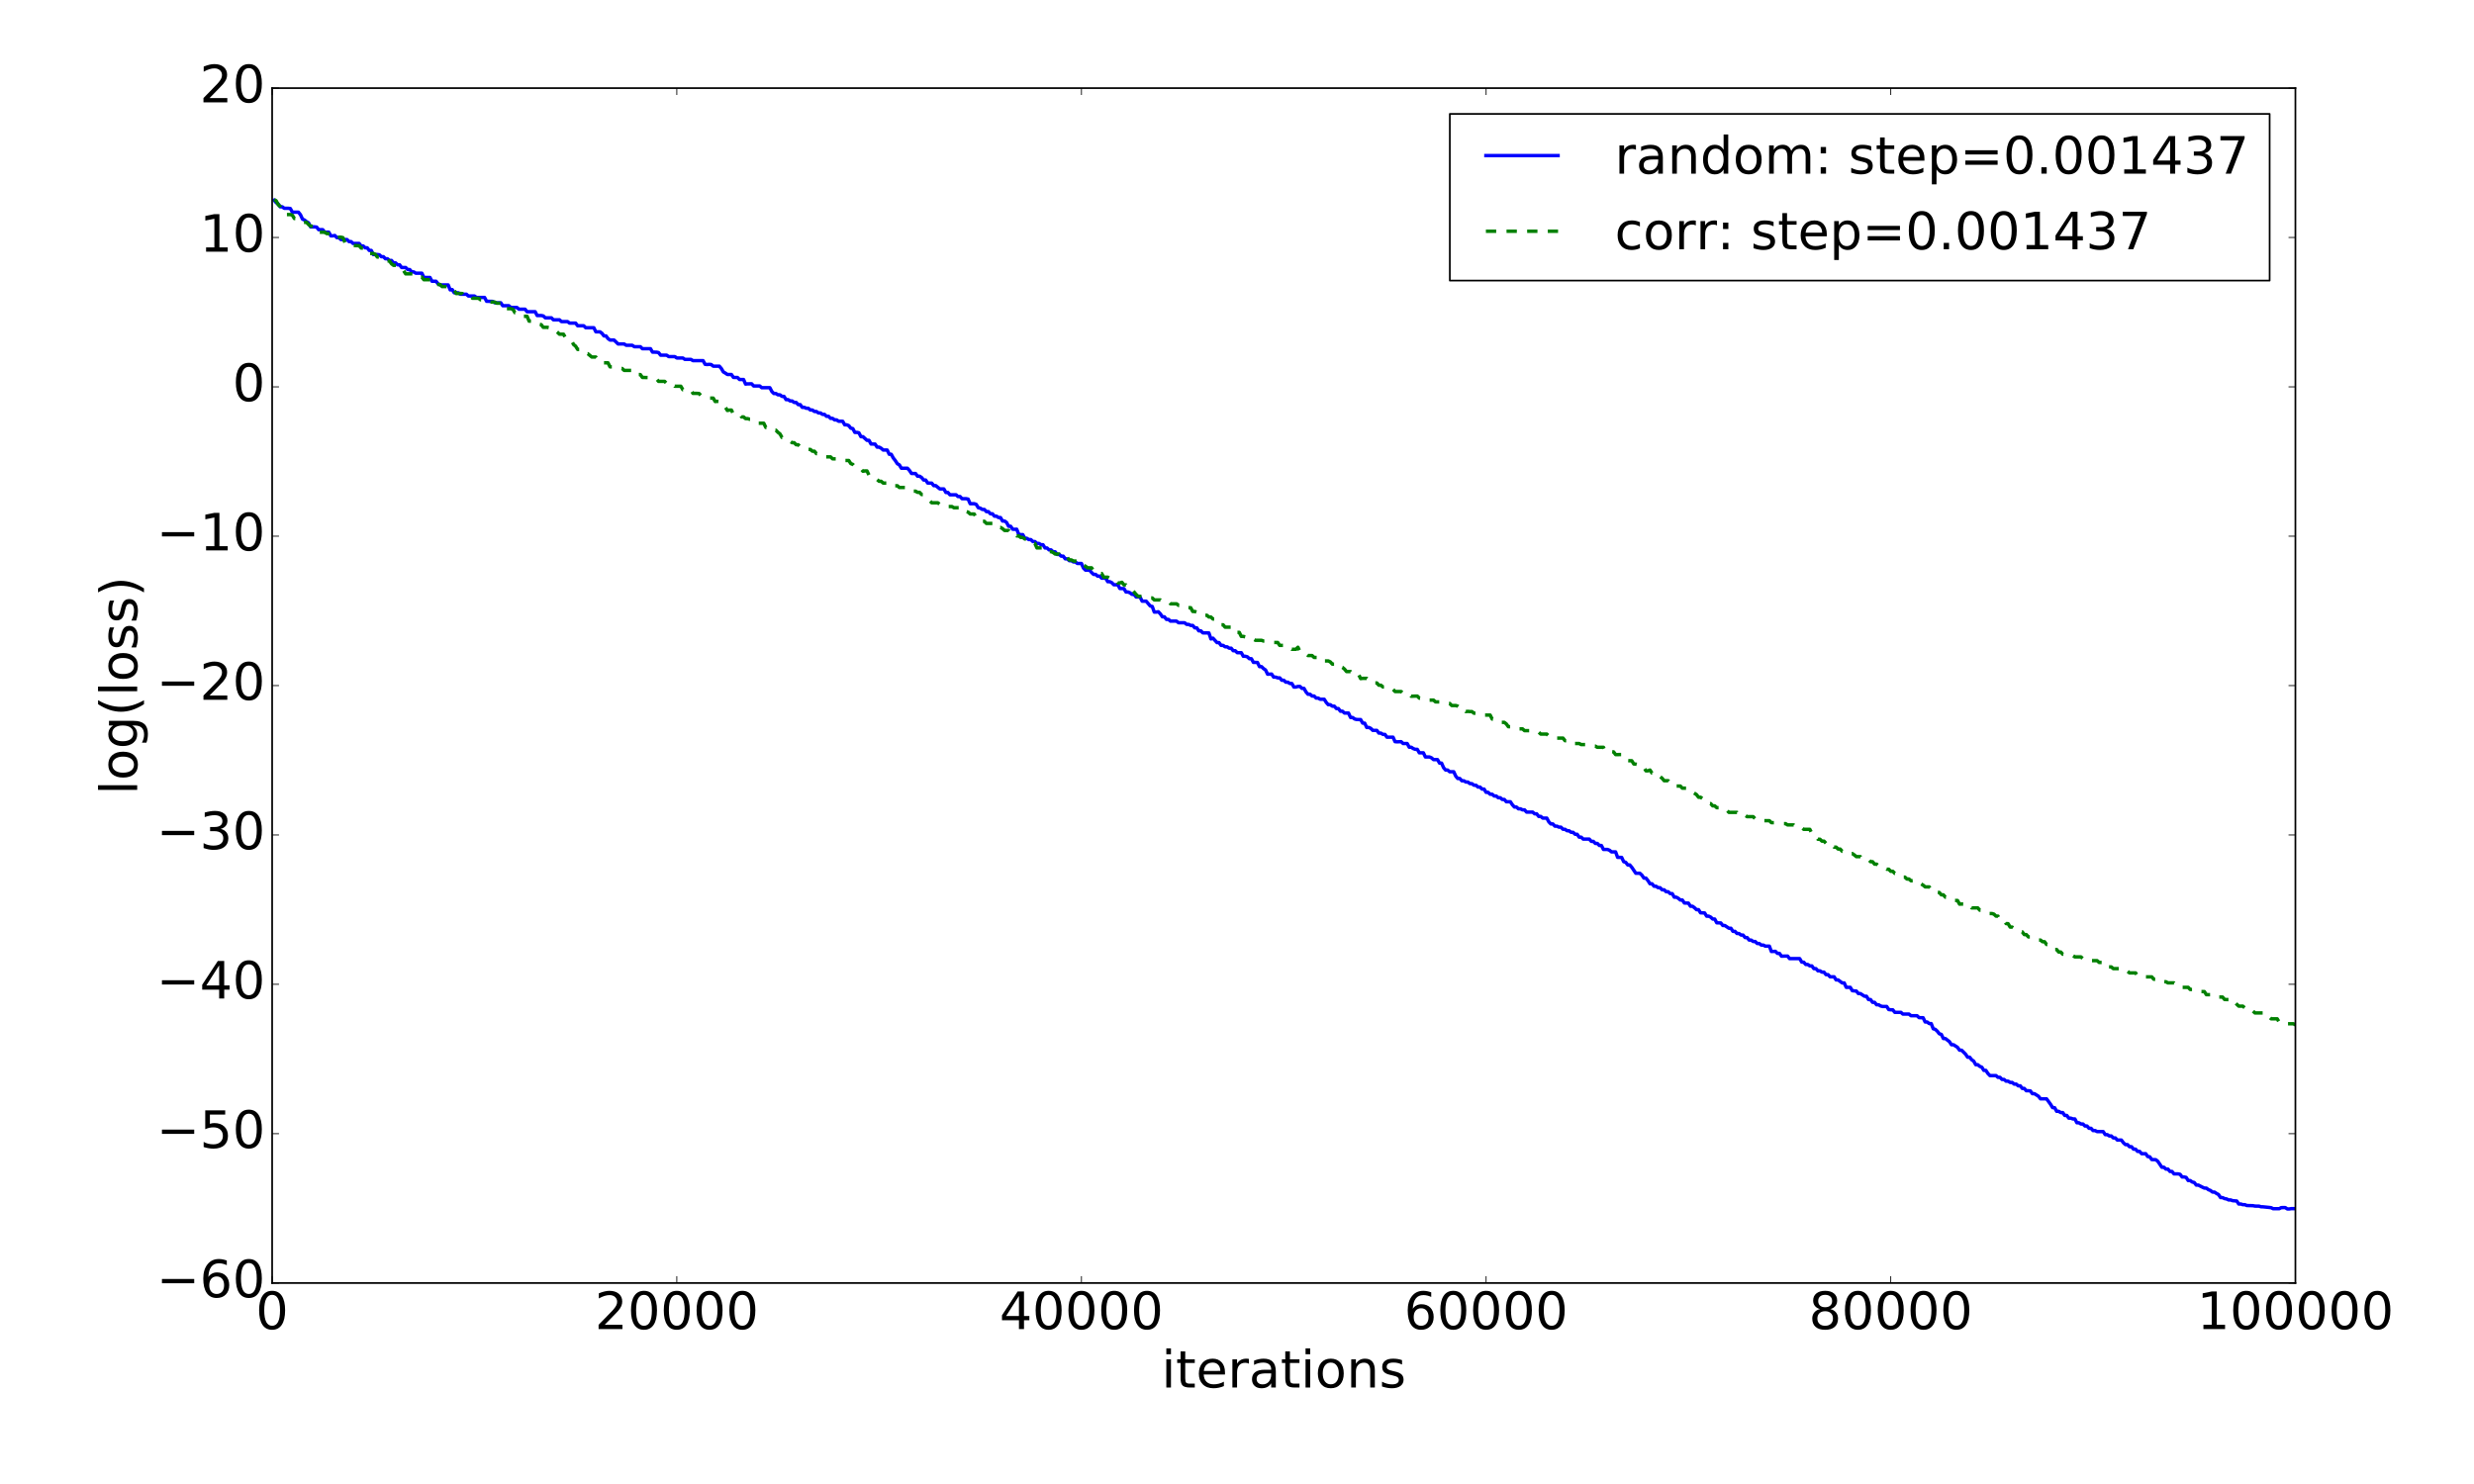 <?xml version="1.0" encoding="utf-8" standalone="no"?>
<!DOCTYPE svg PUBLIC "-//W3C//DTD SVG 1.1//EN"
  "http://www.w3.org/Graphics/SVG/1.1/DTD/svg11.dtd">
<!-- Created with matplotlib (http://matplotlib.org/) -->
<svg height="864pt" version="1.1" viewBox="0 0 1440 864" width="1440pt" xmlns="http://www.w3.org/2000/svg" xmlns:xlink="http://www.w3.org/1999/xlink">
 <defs>
  <style type="text/css">
*{stroke-linecap:butt;stroke-linejoin:round;stroke-miterlimit:100000;}
  </style>
 </defs>
 <g id="figure_1">
  <g id="patch_1">
   <path d="M 0 864 
L 1440 864 
L 1440 0 
L 0 0 
z
" style="fill:#ffffff;"/>
  </g>
  <g id="axes_1">
   <g id="patch_2">
    <path d="M 158.4 747 
L 1336.05 747 
L 1336.05 51.3 
L 158.4 51.3 
z
" style="fill:#ffffff;"/>
   </g>
   <g id="line2d_1">
    <path clip-path="url(#pac20ee5eb6)" d="M 159.578 116.598 
L 160.755 117.958 
L 161.933 118.774 
L 163.111 120.399 
L 164.288 120.398 
L 165.466 121.266 
L 167.821 121.266 
L 168.999 121.41 
L 170.177 123.545 
L 173.709 123.546 
L 174.887 125.018 
L 176.065 127.551 
L 177.242 128.118 
L 178.42 129.08 
L 179.598 129.738 
L 180.775 132.078 
L 183.131 132.078 
L 184.308 132.219 
L 185.486 133.726 
L 187.841 133.726 
L 189.019 135.183 
L 191.374 135.183 
L 192.552 137.302 
L 193.73 137.302 
L 194.907 137.115 
L 196.085 138.354 
L 197.262 138.354 
L 198.44 139.469 
L 201.973 139.468 
L 203.151 140.651 
L 204.328 140.651 
L 205.506 141.745 
L 209.039 141.745 
L 210.217 143.215 
L 211.394 143.215 
L 212.572 144.279 
L 213.75 144.279 
L 214.927 145.797 
L 216.105 145.796 
L 217.282 148.204 
L 219.638 148.204 
L 220.815 148.341 
L 221.993 149.456 
L 223.171 149.456 
L 224.348 150.647 
L 225.526 150.647 
L 226.704 151.64 
L 227.881 151.64 
L 229.059 153.042 
L 230.237 153.043 
L 231.414 154.171 
L 232.592 154.171 
L 233.77 155.749 
L 236.125 155.75 
L 237.303 156.935 
L 238.48 156.935 
L 239.658 158.299 
L 240.835 158.299 
L 242.013 159.069 
L 245.546 159.069 
L 246.724 161.533 
L 250.257 161.533 
L 251.434 163.744 
L 253.79 163.747 
L 254.967 165.236 
L 256.145 165.894 
L 260.856 165.894 
L 262.033 168.78 
L 263.211 168.609 
L 264.389 170.445 
L 266.744 170.445 
L 267.921 171.296 
L 271.454 171.298 
L 272.632 172.334 
L 276.165 172.334 
L 277.343 173.183 
L 282.053 173.183 
L 283.231 175.396 
L 286.764 175.476 
L 287.942 176.29 
L 291.474 176.29 
L 292.652 177.995 
L 296.185 177.995 
L 297.363 179.035 
L 300.896 179.035 
L 302.073 180.016 
L 305.606 180.016 
L 306.784 181.479 
L 311.495 181.479 
L 312.672 183.717 
L 315.027 183.711 
L 316.205 183.926 
L 317.383 185.03 
L 320.916 185.03 
L 322.093 186.182 
L 325.626 186.182 
L 326.804 187.22 
L 330.337 187.22 
L 331.515 188.127 
L 335.048 188.127 
L 336.225 189.668 
L 339.758 189.668 
L 340.936 190.82 
L 345.646 190.82 
L 346.824 193.176 
L 349.179 193.175 
L 350.357 194.014 
L 351.535 195.573 
L 352.712 195.571 
L 353.89 197.114 
L 355.068 198.001 
L 357.423 198 
L 359.778 200.27 
L 363.311 200.27 
L 364.489 201.033 
L 368.022 201.034 
L 369.199 201.857 
L 372.732 201.858 
L 373.91 203.022 
L 378.621 203.022 
L 379.798 205.01 
L 382.154 205.051 
L 383.331 205.296 
L 384.509 206.788 
L 388.042 206.789 
L 389.219 207.617 
L 392.752 207.617 
L 393.93 208.42 
L 397.463 208.42 
L 398.641 209.251 
L 402.174 209.25 
L 403.351 209.985 
L 409.239 209.985 
L 410.417 212.107 
L 411.595 212.224 
L 412.772 212.128 
L 413.95 212.224 
L 415.128 213.179 
L 418.661 213.179 
L 419.838 214.529 
L 421.016 216.526 
L 422.194 217.212 
L 423.371 218.026 
L 425.727 218.027 
L 426.904 219.736 
L 429.26 219.777 
L 430.437 220.955 
L 432.792 220.956 
L 433.97 223.614 
L 435.148 223.474 
L 437.503 223.463 
L 438.681 224.72 
L 442.214 224.72 
L 443.391 225.731 
L 448.102 225.731 
L 449.28 227.963 
L 450.457 229.112 
L 451.635 229.111 
L 452.812 229.878 
L 453.99 229.878 
L 455.168 230.785 
L 456.345 230.784 
L 457.523 232.655 
L 458.701 232.655 
L 459.878 233.433 
L 461.056 233.434 
L 462.234 234.322 
L 463.411 234.322 
L 464.589 235.571 
L 465.767 235.571 
L 466.944 237.148 
L 468.122 237.148 
L 469.3 237.705 
L 470.477 237.709 
L 471.655 238.702 
L 472.833 238.702 
L 474.01 239.566 
L 475.188 239.566 
L 476.365 240.412 
L 477.543 240.41 
L 478.721 241.25 
L 479.898 241.25 
L 481.076 242.374 
L 482.254 242.374 
L 483.431 243.581 
L 484.609 243.581 
L 485.787 244.473 
L 486.964 244.473 
L 488.142 245.263 
L 490.497 245.283 
L 491.675 247.341 
L 492.853 247.338 
L 494.03 247.805 
L 495.208 249.294 
L 496.386 249.538 
L 497.563 251.74 
L 498.741 251.74 
L 499.918 251.969 
L 501.096 254.229 
L 502.274 254.23 
L 504.629 256.366 
L 505.807 256.362 
L 506.984 258.518 
L 509.34 258.536 
L 510.517 260.314 
L 511.695 260.315 
L 512.873 260.958 
L 514.05 262.011 
L 516.406 262.017 
L 517.583 264.478 
L 518.761 264.478 
L 519.939 266.649 
L 521.116 268.146 
L 522.294 269.968 
L 523.471 270.656 
L 524.649 272.609 
L 528.182 272.609 
L 529.36 273.888 
L 530.537 275.657 
L 532.893 275.676 
L 534.07 277.251 
L 535.248 277.251 
L 536.426 278.019 
L 537.603 279.464 
L 538.781 279.463 
L 539.959 281.22 
L 542.314 281.293 
L 543.492 282.753 
L 544.669 282.746 
L 547.024 284.649 
L 549.38 284.67 
L 550.557 286.72 
L 551.735 286.72 
L 552.913 288.065 
L 556.446 288.065 
L 557.623 289.094 
L 558.801 289.094 
L 559.979 290.348 
L 562.334 290.348 
L 563.512 290.583 
L 564.689 293.254 
L 567.045 293.256 
L 568.222 293.658 
L 569.4 295.587 
L 570.577 295.853 
L 571.755 296.612 
L 572.933 296.611 
L 574.11 297.865 
L 575.288 297.865 
L 576.466 299.122 
L 577.643 299.122 
L 578.821 300.509 
L 579.999 300.509 
L 581.176 301.335 
L 582.354 301.339 
L 583.532 303.356 
L 584.709 303.353 
L 585.887 304.195 
L 587.065 306.398 
L 588.242 306.398 
L 589.42 308.117 
L 590.598 308.175 
L 591.775 308.117 
L 592.953 311.072 
L 594.13 311.265 
L 595.308 311.257 
L 596.486 313.393 
L 597.663 313.392 
L 598.841 314.166 
L 600.019 314.167 
L 601.196 315.293 
L 602.374 315.293 
L 603.552 316.389 
L 604.729 316.389 
L 605.907 317.155 
L 607.085 317.154 
L 608.262 319.037 
L 609.44 319.037 
L 610.618 320.155 
L 611.795 320.154 
L 612.973 321.267 
L 614.151 321.266 
L 615.328 322.8 
L 616.506 322.8 
L 617.683 323.796 
L 618.861 323.796 
L 620.039 325.369 
L 621.216 325.37 
L 622.394 326.421 
L 623.572 326.421 
L 624.749 327.159 
L 625.927 327.159 
L 627.105 328.064 
L 629.46 328.064 
L 630.638 330.756 
L 631.815 331.932 
L 634.171 331.932 
L 635.348 333.301 
L 636.526 334.407 
L 637.704 334.408 
L 638.881 335.437 
L 640.059 335.437 
L 641.236 336.606 
L 643.592 336.636 
L 644.769 338.671 
L 645.947 338.659 
L 647.125 339.233 
L 648.302 340.445 
L 650.658 340.493 
L 651.835 342.638 
L 654.191 342.686 
L 655.368 344.664 
L 656.546 344.661 
L 657.724 345.152 
L 658.901 346.059 
L 660.079 346.06 
L 661.257 347.546 
L 662.434 347.546 
L 663.612 347.661 
L 664.789 350.022 
L 667.145 350.022 
L 669.5 352.798 
L 670.678 353.102 
L 671.855 356.362 
L 673.033 356.361 
L 674.211 356.167 
L 675.388 357.393 
L 676.566 359.103 
L 677.744 359.103 
L 678.921 360.614 
L 680.099 360.614 
L 681.277 361.627 
L 684.81 361.626 
L 685.987 362.58 
L 689.52 362.579 
L 690.698 363.53 
L 691.875 363.529 
L 693.053 364.136 
L 694.231 364.137 
L 695.408 365.528 
L 696.586 365.528 
L 697.764 367.277 
L 698.941 367.276 
L 700.119 368.463 
L 703.652 368.514 
L 704.83 372.008 
L 706.007 371.548 
L 708.363 374.13 
L 709.54 374.129 
L 710.718 375.727 
L 711.895 375.728 
L 713.073 376.574 
L 714.251 376.574 
L 715.428 377.376 
L 716.606 377.376 
L 717.784 378.847 
L 718.961 378.848 
L 720.139 379.989 
L 722.494 379.993 
L 723.672 382.096 
L 724.85 382.091 
L 726.027 382.397 
L 727.205 383.511 
L 728.383 383.519 
L 729.56 385.646 
L 731.916 385.686 
L 733.093 388.123 
L 734.271 388.121 
L 735.448 389.276 
L 736.626 390.058 
L 737.804 392.52 
L 740.159 392.45 
L 741.337 394.232 
L 742.514 394.222 
L 743.692 394.658 
L 744.87 394.657 
L 746.047 396.041 
L 747.225 396.043 
L 748.403 397.158 
L 749.58 397.157 
L 750.758 397.945 
L 751.936 397.946 
L 753.113 399.995 
L 754.291 399.995 
L 755.469 399.661 
L 756.646 399.661 
L 757.824 400.794 
L 759.001 400.794 
L 760.179 402.878 
L 761.357 404.213 
L 762.534 404.213 
L 763.712 405.234 
L 764.89 405.234 
L 766.067 406.428 
L 767.245 406.428 
L 768.423 407.115 
L 770.778 407.115 
L 771.956 408.977 
L 773.133 410.281 
L 774.311 410.283 
L 775.489 411.154 
L 776.666 411.154 
L 777.844 412.513 
L 779.022 412.515 
L 780.199 414.078 
L 781.377 414.078 
L 782.554 415.143 
L 784.91 415.159 
L 786.087 417.713 
L 787.265 417.715 
L 788.443 418.569 
L 789.62 418.919 
L 791.976 418.939 
L 793.153 421.002 
L 794.331 421.035 
L 795.509 423.54 
L 796.686 423.523 
L 797.864 424.058 
L 799.042 425.245 
L 801.397 425.244 
L 802.575 426.818 
L 803.752 426.818 
L 804.93 427.579 
L 806.107 427.579 
L 807.285 429.193 
L 810.818 429.194 
L 811.996 431.805 
L 813.173 431.9 
L 815.529 431.804 
L 816.706 432.892 
L 819.062 432.886 
L 820.239 435.036 
L 821.417 435.038 
L 822.595 435.826 
L 823.772 436.279 
L 824.95 436.28 
L 826.128 438.307 
L 828.483 438.297 
L 829.66 440.72 
L 832.016 440.716 
L 833.193 441.206 
L 834.371 442.24 
L 836.726 442.265 
L 837.904 444.305 
L 839.082 444.305 
L 840.259 446.98 
L 841.437 448.329 
L 842.615 448.329 
L 843.792 449.323 
L 846.148 449.323 
L 847.325 451.867 
L 848.503 453.253 
L 849.681 453.253 
L 850.858 454.57 
L 852.036 454.569 
L 853.213 455.295 
L 854.391 455.295 
L 855.569 456.247 
L 856.746 456.247 
L 857.924 457.174 
L 859.102 457.174 
L 860.279 458.235 
L 861.457 458.235 
L 862.635 459.408 
L 863.812 459.408 
L 864.99 461.314 
L 866.168 461.314 
L 867.345 462.417 
L 868.523 462.417 
L 869.701 463.441 
L 870.878 463.441 
L 872.056 464.454 
L 873.234 464.454 
L 874.411 465.454 
L 875.589 465.454 
L 876.766 466.796 
L 879.122 466.796 
L 880.299 468.552 
L 881.477 469.874 
L 882.655 469.874 
L 883.832 470.917 
L 885.01 470.917 
L 886.188 471.512 
L 887.365 471.513 
L 888.543 472.801 
L 892.076 472.802 
L 893.254 473.807 
L 894.431 473.807 
L 895.609 475.331 
L 896.787 475.331 
L 897.964 476.299 
L 900.319 476.299 
L 901.497 478.489 
L 902.675 479.709 
L 903.852 479.709 
L 905.03 480.98 
L 906.208 480.98 
L 907.385 481.592 
L 908.563 481.592 
L 909.741 482.789 
L 910.918 482.789 
L 912.096 483.666 
L 913.274 483.666 
L 914.451 484.583 
L 915.629 484.583 
L 916.807 485.712 
L 917.984 485.712 
L 919.162 487.399 
L 920.34 487.399 
L 921.517 488.536 
L 925.05 488.536 
L 926.228 489.852 
L 927.405 489.852 
L 928.583 491.067 
L 929.761 491.067 
L 930.938 492.264 
L 932.116 492.264 
L 933.294 494.559 
L 935.649 494.559 
L 936.827 495.023 
L 938.004 495.985 
L 940.36 495.981 
L 941.537 499.152 
L 943.893 499.196 
L 945.07 501.671 
L 946.248 502.055 
L 947.426 503.569 
L 948.603 503.566 
L 949.781 504.949 
L 952.136 508.425 
L 954.491 508.423 
L 955.669 509.5 
L 956.847 511.239 
L 958.024 511.237 
L 959.202 512.697 
L 960.38 514.54 
L 961.557 514.54 
L 962.735 515.968 
L 963.913 515.968 
L 965.09 516.833 
L 966.268 516.833 
L 967.446 518.043 
L 968.623 518.043 
L 969.801 519.186 
L 970.979 519.186 
L 972.156 520.275 
L 973.334 520.275 
L 974.511 522.347 
L 975.689 522.347 
L 976.867 523.015 
L 978.044 524.001 
L 979.222 524.006 
L 980.4 525.742 
L 982.755 525.803 
L 983.933 527.615 
L 985.11 527.615 
L 986.288 528.501 
L 987.466 529.622 
L 988.643 529.622 
L 989.821 531.452 
L 992.176 531.529 
L 993.354 533.396 
L 994.532 533.395 
L 995.709 533.943 
L 996.887 535.073 
L 998.064 535.066 
L 999.242 537.266 
L 1001.597 537.34 
L 1002.775 538.835 
L 1003.953 538.836 
L 1006.308 540.425 
L 1007.486 540.428 
L 1008.663 542.229 
L 1009.841 542.228 
L 1011.019 543.488 
L 1012.196 543.489 
L 1013.374 544.402 
L 1014.552 544.402 
L 1015.729 545.838 
L 1016.907 545.838 
L 1018.085 547.304 
L 1019.262 547.304 
L 1020.44 548.158 
L 1021.617 548.158 
L 1022.795 549.303 
L 1023.973 549.303 
L 1025.15 550.222 
L 1026.328 550.222 
L 1027.506 550.852 
L 1029.861 550.854 
L 1031.039 553.971 
L 1033.394 553.883 
L 1034.572 555.068 
L 1035.749 555.068 
L 1036.927 556.705 
L 1039.282 556.633 
L 1040.46 556.632 
L 1041.638 558.119 
L 1047.526 558.119 
L 1048.703 560.13 
L 1049.881 560.23 
L 1051.059 561.533 
L 1052.236 561.533 
L 1053.414 562.352 
L 1054.592 562.352 
L 1055.769 563.937 
L 1056.947 563.937 
L 1058.125 565.225 
L 1059.302 565.225 
L 1060.48 565.987 
L 1061.658 565.987 
L 1062.835 567.445 
L 1064.013 567.447 
L 1065.19 568.695 
L 1067.546 568.692 
L 1068.723 570.525 
L 1069.901 570.525 
L 1072.256 572.273 
L 1073.434 572.27 
L 1074.612 574.836 
L 1076.967 574.836 
L 1078.145 576.796 
L 1080.5 577.014 
L 1081.678 578.469 
L 1082.855 578.468 
L 1085.211 580.018 
L 1086.388 580.02 
L 1087.566 581.943 
L 1088.744 581.943 
L 1089.921 583.56 
L 1091.099 583.56 
L 1092.276 584.979 
L 1093.454 584.979 
L 1094.632 585.697 
L 1095.809 585.978 
L 1098.165 585.977 
L 1099.342 587.771 
L 1100.52 587.923 
L 1101.698 587.922 
L 1102.875 589.387 
L 1106.408 589.386 
L 1107.586 590.4 
L 1111.119 590.4 
L 1112.296 591.357 
L 1115.829 591.357 
L 1117.007 592.48 
L 1119.362 592.531 
L 1120.54 594.991 
L 1121.718 594.992 
L 1122.895 595.941 
L 1124.073 595.941 
L 1125.251 598.959 
L 1126.428 599.272 
L 1127.606 600.362 
L 1128.784 601.875 
L 1129.961 602.229 
L 1131.139 604.636 
L 1132.317 604.636 
L 1134.672 606.471 
L 1135.85 608.245 
L 1137.027 608.244 
L 1139.382 609.76 
L 1140.56 611.433 
L 1141.738 611.429 
L 1144.093 613.774 
L 1145.271 615.52 
L 1146.448 615.52 
L 1147.626 616.988 
L 1148.804 617.816 
L 1149.981 619.874 
L 1151.159 619.872 
L 1152.337 620.858 
L 1153.514 621.326 
L 1154.692 623.178 
L 1155.87 623.182 
L 1157.047 624.967 
L 1158.225 626.216 
L 1161.758 626.216 
L 1162.935 627.243 
L 1164.113 627.243 
L 1165.291 628.463 
L 1166.468 628.463 
L 1167.646 629.466 
L 1168.824 629.466 
L 1170.001 630.202 
L 1171.179 630.202 
L 1172.357 631.174 
L 1173.534 631.172 
L 1174.712 632.177 
L 1175.89 632.176 
L 1177.067 633.688 
L 1178.245 633.688 
L 1179.423 635.029 
L 1180.6 635.029 
L 1181.778 635.145 
L 1182.956 636.751 
L 1184.133 636.753 
L 1186.488 638.24 
L 1187.666 639.745 
L 1191.199 639.745 
L 1193.554 642.952 
L 1194.732 644.893 
L 1195.91 644.902 
L 1197.087 647.017 
L 1198.265 647.016 
L 1199.443 647.752 
L 1200.62 647.753 
L 1201.798 649.425 
L 1202.976 649.425 
L 1204.153 651 
L 1205.331 651 
L 1206.508 651.453 
L 1207.686 651.454 
L 1208.864 653.683 
L 1210.041 653.683 
L 1211.219 654.406 
L 1212.397 654.406 
L 1213.574 655.581 
L 1214.752 655.581 
L 1215.93 656.909 
L 1217.107 656.909 
L 1218.285 658.231 
L 1219.463 658.231 
L 1220.64 658.819 
L 1224.173 658.819 
L 1225.351 660.579 
L 1226.529 660.578 
L 1227.706 661.349 
L 1228.884 661.349 
L 1230.062 662.497 
L 1231.239 662.497 
L 1232.417 663.76 
L 1234.772 663.76 
L 1235.95 665.333 
L 1237.127 666.401 
L 1238.305 666.401 
L 1239.483 667.631 
L 1240.66 667.631 
L 1241.838 669.056 
L 1243.016 669.057 
L 1244.193 670.351 
L 1245.371 670.351 
L 1246.549 671.682 
L 1248.904 671.682 
L 1250.082 673.349 
L 1251.259 673.493 
L 1252.437 675.107 
L 1254.792 675.187 
L 1255.97 676.146 
L 1258.325 679.586 
L 1259.503 679.583 
L 1260.68 680.661 
L 1261.858 680.662 
L 1263.036 682.041 
L 1264.213 682.041 
L 1265.391 683.449 
L 1267.746 683.447 
L 1268.924 683.703 
L 1270.102 685.254 
L 1271.279 685.257 
L 1272.457 685.501 
L 1273.635 687.314 
L 1274.812 687.323 
L 1275.99 688.178 
L 1277.168 688.458 
L 1278.345 689.967 
L 1279.523 689.956 
L 1281.878 691.162 
L 1283.056 691.718 
L 1284.233 691.722 
L 1285.411 692.645 
L 1286.589 693.076 
L 1287.766 694.028 
L 1288.944 694.029 
L 1290.122 694.848 
L 1291.299 695.462 
L 1292.477 697.24 
L 1293.655 697.252 
L 1294.832 697.841 
L 1296.01 698.04 
L 1297.188 698.632 
L 1298.365 698.623 
L 1299.543 699.058 
L 1301.898 699.238 
L 1303.076 700.983 
L 1304.253 700.982 
L 1305.431 701.366 
L 1306.609 701.367 
L 1307.786 701.868 
L 1311.319 701.961 
L 1312.497 702.194 
L 1314.852 702.231 
L 1316.03 702.586 
L 1317.208 702.625 
L 1320.741 702.985 
L 1321.918 703.138 
L 1323.096 703.728 
L 1326.629 703.728 
L 1327.806 703.087 
L 1330.162 703.081 
L 1331.339 703.865 
L 1332.517 703.865 
L 1333.695 703.668 
L 1336.05 703.679 
L 1336.05 703.679 
" style="fill:none;stroke:#0000ff;stroke-linecap:square;stroke-width:2.0;"/>
   </g>
   <g id="line2d_2">
    <path clip-path="url(#pac20ee5eb6)" d="M 159.578 116.215 
L 160.755 116.89 
L 161.933 119.189 
L 163.111 120.196 
L 164.288 122.152 
L 165.466 122.567 
L 166.644 124.901 
L 168.999 124.902 
L 170.177 125.3 
L 171.354 127.229 
L 173.709 127.23 
L 174.887 128.014 
L 176.065 129.463 
L 178.42 129.465 
L 179.598 130.71 
L 180.775 131.667 
L 183.131 131.668 
L 184.308 133.758 
L 185.486 135.215 
L 189.019 135.215 
L 190.197 136.013 
L 194.907 136.013 
L 196.085 138.101 
L 198.44 138.101 
L 199.618 138.364 
L 200.795 141.26 
L 204.328 141.366 
L 205.506 142.951 
L 209.039 143.059 
L 210.217 144.413 
L 212.572 144.413 
L 213.75 144.831 
L 214.927 147.565 
L 217.282 147.561 
L 218.46 148.105 
L 219.638 149.655 
L 221.993 149.657 
L 223.171 150.499 
L 224.348 151.947 
L 226.704 151.948 
L 227.881 153.569 
L 229.059 154.473 
L 231.414 154.473 
L 232.592 155.807 
L 233.77 156.04 
L 234.947 157.63 
L 236.125 159.448 
L 240.835 159.448 
L 242.013 161.24 
L 245.546 161.328 
L 246.724 162.871 
L 251.434 162.871 
L 252.612 165.636 
L 256.145 165.629 
L 257.323 166.86 
L 260.856 166.86 
L 262.033 169.012 
L 264.389 169.012 
L 265.566 170.912 
L 267.921 170.824 
L 269.099 170.913 
L 270.277 172.359 
L 273.81 172.359 
L 274.987 173.631 
L 278.52 173.631 
L 279.698 174.535 
L 283.231 174.533 
L 284.409 175.84 
L 287.942 175.84 
L 289.119 176.524 
L 293.83 176.524 
L 295.007 179.704 
L 297.363 179.704 
L 298.54 180.1 
L 299.718 182.033 
L 302.073 182.031 
L 303.251 182.455 
L 304.429 184.147 
L 306.784 184.147 
L 307.962 186.966 
L 309.139 186.965 
L 310.317 187.106 
L 311.495 188.785 
L 313.85 188.785 
L 315.027 189.029 
L 316.205 190.579 
L 318.56 190.579 
L 319.738 190.815 
L 320.916 192.452 
L 323.271 192.452 
L 324.449 193.432 
L 325.626 194.566 
L 327.982 194.565 
L 329.159 196.741 
L 330.337 197.912 
L 331.515 197.909 
L 332.692 198.378 
L 333.87 200.614 
L 335.048 201.551 
L 336.225 203.438 
L 338.58 203.438 
L 339.758 204.319 
L 340.936 205.93 
L 342.113 205.935 
L 344.469 207.866 
L 346.824 207.871 
L 349.179 211.243 
L 353.89 211.244 
L 355.068 213.591 
L 357.423 213.591 
L 358.601 214.54 
L 362.133 214.54 
L 363.311 215.643 
L 368.022 215.643 
L 369.199 218.09 
L 372.732 218.09 
L 373.91 219.755 
L 377.443 219.816 
L 378.621 220.646 
L 382.154 220.646 
L 383.331 222.041 
L 386.864 222.041 
L 388.042 223.263 
L 391.575 223.263 
L 392.752 224.86 
L 396.285 224.86 
L 397.463 226.887 
L 398.641 226.761 
L 399.818 226.763 
L 400.996 226.888 
L 402.174 226.887 
L 403.351 229.032 
L 405.707 229.032 
L 406.884 229.108 
L 408.062 230.321 
L 410.417 230.312 
L 412.772 231.78 
L 415.128 231.78 
L 416.305 233.775 
L 417.483 233.653 
L 419.838 233.784 
L 422.194 237.079 
L 423.371 238.986 
L 424.549 238.751 
L 425.727 238.741 
L 426.904 241.18 
L 430.437 241.073 
L 431.615 242.73 
L 432.792 242.733 
L 433.97 243.715 
L 435.148 243.715 
L 436.325 244.082 
L 437.503 244.082 
L 438.681 245.277 
L 439.858 245.277 
L 441.036 246.431 
L 444.569 246.423 
L 445.747 248.867 
L 446.924 248.832 
L 448.102 248.966 
L 449.28 250.476 
L 451.635 250.489 
L 452.812 251.717 
L 453.99 252.606 
L 455.168 254.714 
L 456.345 254.706 
L 457.523 255.511 
L 458.701 256.965 
L 459.878 256.965 
L 461.056 257.737 
L 462.234 257.739 
L 463.411 258.923 
L 464.589 258.923 
L 465.767 260.071 
L 466.944 260.071 
L 468.122 261.194 
L 469.3 261.194 
L 470.477 261.658 
L 471.655 261.661 
L 472.833 262.677 
L 474.01 262.677 
L 475.188 264.117 
L 476.365 264.118 
L 477.543 265.144 
L 478.721 265.144 
L 479.898 265.989 
L 483.431 265.989 
L 484.609 267.138 
L 488.142 267.138 
L 489.32 268.1 
L 494.03 268.1 
L 495.208 269.898 
L 496.386 270.376 
L 497.563 271.736 
L 499.918 271.769 
L 501.096 272.91 
L 502.274 274.363 
L 503.451 274.166 
L 504.629 274.17 
L 505.807 276.636 
L 506.984 276.813 
L 508.162 278.4 
L 509.34 278.4 
L 510.517 279.194 
L 511.695 280.199 
L 512.873 280.199 
L 514.05 281.231 
L 517.583 281.231 
L 518.761 282.803 
L 522.294 282.803 
L 523.471 283.824 
L 527.004 283.825 
L 528.182 284.889 
L 530.537 284.889 
L 531.715 285.967 
L 532.893 285.968 
L 534.07 286.646 
L 535.248 286.646 
L 536.426 287.922 
L 537.603 287.922 
L 538.781 288.876 
L 539.959 290.525 
L 541.136 291.539 
L 542.314 292.718 
L 545.847 292.72 
L 547.024 293.662 
L 549.38 293.662 
L 550.557 294.927 
L 554.09 294.924 
L 555.268 295.614 
L 558.801 295.614 
L 559.979 297.856 
L 562.334 297.857 
L 563.512 298.156 
L 564.689 299.243 
L 567.045 299.268 
L 568.222 301.283 
L 569.4 302.64 
L 570.577 302.639 
L 571.755 303.506 
L 572.933 303.506 
L 574.11 304.731 
L 578.821 304.731 
L 579.999 307.065 
L 582.354 307.075 
L 583.532 307.78 
L 584.709 308.845 
L 587.065 308.853 
L 588.242 310.534 
L 589.42 310.534 
L 590.598 310.304 
L 591.775 312.018 
L 592.953 312.018 
L 594.13 312.937 
L 595.308 312.937 
L 596.486 313.799 
L 597.663 313.799 
L 598.841 315.014 
L 600.019 315.013 
L 601.196 316.421 
L 602.374 316.421 
L 603.552 319.01 
L 607.085 318.957 
L 608.262 318.958 
L 609.44 321.172 
L 611.795 321.169 
L 612.973 321.646 
L 614.151 322.553 
L 616.506 322.554 
L 617.683 324.558 
L 618.861 324.558 
L 620.039 324.372 
L 621.216 324.558 
L 622.394 325.985 
L 623.572 325.985 
L 624.749 326.622 
L 627.105 326.622 
L 628.282 329.087 
L 630.638 329.085 
L 631.815 329.657 
L 632.993 330.582 
L 635.348 330.578 
L 636.526 332.352 
L 637.704 333.896 
L 641.236 333.896 
L 642.414 336.049 
L 644.769 336.049 
L 645.947 336.671 
L 647.125 337.749 
L 649.48 337.748 
L 650.658 339.376 
L 651.835 339.373 
L 653.013 339.025 
L 654.191 340.515 
L 655.368 340.515 
L 656.546 342.192 
L 657.724 342.192 
L 658.901 343.25 
L 661.257 346.064 
L 662.434 347.157 
L 665.967 347.157 
L 667.145 348.153 
L 670.678 348.153 
L 671.855 349.27 
L 675.388 349.27 
L 676.566 350.349 
L 680.099 350.349 
L 681.277 351.539 
L 684.81 351.539 
L 685.987 352.432 
L 689.52 352.432 
L 690.698 353.812 
L 693.053 353.812 
L 694.231 356.001 
L 695.408 356.011 
L 696.586 356.398 
L 697.764 356.398 
L 698.941 357.901 
L 700.119 357.895 
L 701.297 358.226 
L 702.474 358.226 
L 703.652 359.238 
L 704.83 359.242 
L 706.007 360.398 
L 707.185 360.398 
L 708.363 361.735 
L 709.54 361.725 
L 710.718 363.753 
L 711.895 363.752 
L 713.073 365.143 
L 717.784 365.143 
L 718.961 368.164 
L 721.317 368.162 
L 722.494 370.523 
L 723.672 370.526 
L 724.85 370.792 
L 726.027 372.104 
L 729.56 372.104 
L 730.738 372.789 
L 734.271 372.789 
L 735.448 373.224 
L 738.981 373.224 
L 740.159 374.053 
L 743.692 374.053 
L 744.87 375.761 
L 747.225 375.761 
L 748.403 376.823 
L 750.758 376.823 
L 751.936 378.014 
L 754.291 378.014 
L 755.469 376.823 
L 756.646 379.28 
L 757.824 379.28 
L 759.001 380.72 
L 760.179 380.718 
L 761.357 381.675 
L 763.712 381.674 
L 764.89 382.767 
L 769.6 382.768 
L 770.778 384.793 
L 773.133 384.791 
L 774.311 385.368 
L 775.489 386.646 
L 777.844 386.646 
L 779.022 388.578 
L 780.199 388.192 
L 781.377 388.578 
L 782.554 389.531 
L 783.732 390.974 
L 786.087 390.974 
L 787.265 392.859 
L 788.443 392.715 
L 790.798 392.715 
L 791.976 395.087 
L 793.153 394.943 
L 795.509 394.943 
L 796.686 396.242 
L 799.042 396.242 
L 800.219 397.632 
L 801.397 397.632 
L 802.575 398.938 
L 803.752 398.938 
L 804.93 399.947 
L 806.107 399.946 
L 807.285 401.333 
L 810.818 401.334 
L 811.996 402.613 
L 815.529 402.613 
L 816.706 403.737 
L 820.239 403.737 
L 821.417 405.374 
L 823.772 405.273 
L 824.95 405.273 
L 826.128 406.47 
L 829.66 406.47 
L 830.838 407.6 
L 834.371 407.599 
L 835.549 408.636 
L 839.082 408.636 
L 840.259 409.564 
L 843.792 409.566 
L 844.97 410.751 
L 847.325 410.753 
L 848.503 411.13 
L 849.681 412.027 
L 852.036 412.017 
L 853.213 414.288 
L 854.391 414.166 
L 855.569 414.291 
L 856.746 414.29 
L 857.924 415.235 
L 861.457 415.235 
L 862.635 416.319 
L 867.345 416.319 
L 868.523 418.655 
L 870.878 418.655 
L 872.056 419.002 
L 873.234 420.568 
L 875.589 420.568 
L 876.766 421.473 
L 877.944 423.104 
L 881.477 423.104 
L 882.655 424.35 
L 886.188 424.35 
L 887.365 425.397 
L 890.898 425.397 
L 892.076 426.324 
L 895.609 426.324 
L 896.787 427.383 
L 900.319 427.383 
L 901.497 428.585 
L 905.03 428.585 
L 906.208 429.72 
L 909.741 429.72 
L 910.918 431.228 
L 914.451 431.228 
L 915.629 432.886 
L 919.162 432.886 
L 920.34 433.503 
L 923.872 433.503 
L 925.05 434.42 
L 928.583 434.42 
L 929.761 435.09 
L 933.294 435.09 
L 934.471 437.752 
L 935.649 437.581 
L 938.004 437.603 
L 939.182 437.752 
L 940.36 439.324 
L 943.893 439.306 
L 945.07 441.114 
L 946.248 441.102 
L 947.426 442.795 
L 948.603 442.912 
L 949.781 442.912 
L 950.958 444.787 
L 952.136 444.886 
L 953.314 445.174 
L 954.491 446.775 
L 956.847 446.777 
L 958.024 448.782 
L 959.202 448.782 
L 960.38 448.321 
L 961.557 450.086 
L 963.913 450.103 
L 965.09 452.158 
L 966.268 452.156 
L 967.446 453.126 
L 968.623 454.542 
L 970.979 454.542 
L 972.156 456.106 
L 974.511 456.106 
L 975.689 457.639 
L 978.044 457.639 
L 979.222 458.887 
L 981.577 458.886 
L 982.755 459.126 
L 983.933 461.122 
L 985.11 461.125 
L 987.466 462.628 
L 988.643 464.172 
L 989.821 464.173 
L 992.176 465.848 
L 993.354 465.853 
L 994.532 467.873 
L 995.709 467.873 
L 996.887 469.183 
L 998.064 469.183 
L 999.242 470.24 
L 1000.42 470.24 
L 1001.597 471.708 
L 1005.13 471.708 
L 1006.308 472.967 
L 1011.019 472.967 
L 1012.196 474.669 
L 1015.729 474.673 
L 1016.907 475.463 
L 1020.44 475.463 
L 1021.617 476.704 
L 1025.15 476.704 
L 1026.328 477.804 
L 1029.861 477.804 
L 1031.039 478.95 
L 1034.572 478.95 
L 1035.749 479.529 
L 1039.282 479.529 
L 1040.46 480.279 
L 1043.993 480.279 
L 1045.17 481.821 
L 1048.703 481.821 
L 1049.881 482.843 
L 1053.414 482.843 
L 1054.592 485.176 
L 1055.769 485.189 
L 1058.125 488.608 
L 1059.302 488.608 
L 1060.48 489.713 
L 1061.658 489.713 
L 1062.835 490.963 
L 1066.368 490.953 
L 1067.546 493.198 
L 1068.723 493.198 
L 1069.901 494.332 
L 1071.079 494.332 
L 1072.256 495.615 
L 1074.612 495.607 
L 1075.789 496.957 
L 1078.145 496.949 
L 1079.322 497.77 
L 1080.5 498.748 
L 1082.855 498.743 
L 1084.033 500.387 
L 1087.566 500.387 
L 1088.744 501.677 
L 1089.921 501.677 
L 1091.099 503.11 
L 1092.276 503.11 
L 1093.454 504.108 
L 1094.632 504.108 
L 1095.809 505.342 
L 1096.987 505.342 
L 1098.165 506.077 
L 1099.342 506.077 
L 1100.52 507.279 
L 1101.698 507.279 
L 1102.875 508.488 
L 1104.053 508.487 
L 1105.231 509.34 
L 1106.408 509.34 
L 1107.586 510.676 
L 1108.764 510.676 
L 1109.941 511.775 
L 1111.119 511.775 
L 1112.296 512.775 
L 1114.652 512.774 
L 1115.829 514.633 
L 1118.185 514.617 
L 1119.362 515.362 
L 1120.54 516.349 
L 1122.895 516.347 
L 1124.073 517.688 
L 1125.251 517.688 
L 1126.428 517.445 
L 1127.606 519.478 
L 1128.784 519.622 
L 1129.961 520.98 
L 1131.139 520.98 
L 1132.317 522.347 
L 1133.494 522.347 
L 1134.672 523.091 
L 1135.85 523.095 
L 1137.027 524.277 
L 1139.382 524.277 
L 1140.56 526.404 
L 1141.738 526.329 
L 1142.915 526.404 
L 1145.271 526.328 
L 1146.448 526.404 
L 1147.626 528.581 
L 1151.159 528.582 
L 1152.337 529.924 
L 1153.514 529.924 
L 1154.692 530.926 
L 1155.87 530.926 
L 1157.047 531.874 
L 1159.402 531.873 
L 1160.58 532.214 
L 1161.758 533.356 
L 1162.935 533.37 
L 1164.113 535.747 
L 1166.468 535.747 
L 1167.646 537.718 
L 1168.824 537.765 
L 1170.001 539.747 
L 1171.179 539.752 
L 1173.534 541.43 
L 1174.712 541.438 
L 1175.89 542.541 
L 1177.067 542.54 
L 1178.245 544.127 
L 1179.423 544.128 
L 1180.6 545.457 
L 1182.956 545.457 
L 1184.133 546.305 
L 1185.311 546.305 
L 1186.488 547.322 
L 1187.666 547.322 
L 1188.844 548.265 
L 1190.021 548.267 
L 1191.199 549.877 
L 1192.377 549.877 
L 1193.554 551.647 
L 1194.732 551.647 
L 1195.91 552.81 
L 1197.087 552.81 
L 1198.265 554.271 
L 1199.443 554.271 
L 1200.62 555.535 
L 1201.798 555.535 
L 1202.976 556.336 
L 1206.508 556.336 
L 1207.686 557.119 
L 1211.219 557.119 
L 1212.397 558.226 
L 1215.93 558.226 
L 1217.107 559.308 
L 1220.64 559.308 
L 1221.818 560.331 
L 1225.351 560.331 
L 1226.529 562.946 
L 1228.884 562.957 
L 1230.062 563.943 
L 1233.594 563.945 
L 1234.772 565.443 
L 1238.305 565.443 
L 1239.483 566.422 
L 1243.016 566.422 
L 1244.193 568.162 
L 1247.726 568.163 
L 1248.904 568.754 
L 1252.437 568.755 
L 1253.614 570.12 
L 1255.97 570.12 
L 1257.147 571.587 
L 1260.68 571.587 
L 1261.858 572.252 
L 1265.391 572.252 
L 1266.569 573.3 
L 1268.924 573.3 
L 1270.102 574.832 
L 1273.635 574.832 
L 1274.812 576.082 
L 1278.345 576.083 
L 1279.523 577.303 
L 1283.056 577.303 
L 1284.233 579.105 
L 1287.766 579.105 
L 1288.944 580.503 
L 1293.655 580.504 
L 1294.832 581.917 
L 1297.188 581.988 
L 1298.365 583.84 
L 1299.543 583.839 
L 1300.72 583.249 
L 1301.898 584.682 
L 1303.076 585.784 
L 1305.431 585.785 
L 1306.609 586.801 
L 1307.786 588.645 
L 1311.319 588.645 
L 1312.497 589.75 
L 1317.208 589.75 
L 1318.385 592.082 
L 1320.741 592.086 
L 1321.918 593.152 
L 1325.451 593.152 
L 1326.629 595.13 
L 1330.162 595.233 
L 1331.339 596.047 
L 1334.872 596.047 
L 1336.05 596.668 
L 1336.05 596.668 
" style="fill:none;stroke:#008000;stroke-dasharray:6,6;stroke-dashoffset:0.0;stroke-width:2.0;"/>
   </g>
   <g id="patch_3">
    <path d="M 158.4 51.3 
L 1336.05 51.3 
" style="fill:none;stroke:#000000;stroke-linecap:square;stroke-linejoin:miter;"/>
   </g>
   <g id="patch_4">
    <path d="M 1336.05 747 
L 1336.05 51.3 
" style="fill:none;stroke:#000000;stroke-linecap:square;stroke-linejoin:miter;"/>
   </g>
   <g id="patch_5">
    <path d="M 158.4 747 
L 1336.05 747 
" style="fill:none;stroke:#000000;stroke-linecap:square;stroke-linejoin:miter;"/>
   </g>
   <g id="patch_6">
    <path d="M 158.4 747 
L 158.4 51.3 
" style="fill:none;stroke:#000000;stroke-linecap:square;stroke-linejoin:miter;"/>
   </g>
   <g id="matplotlib.axis_1">
    <g id="xtick_1">
     <g id="line2d_3">
      <defs>
       <path d="M 0 0 
L 0 -4 
" id="m7a1f64f190" style="stroke:#000000;stroke-width:0.5;"/>
      </defs>
      <g>
       <use style="stroke:#000000;stroke-width:0.5;" x="158.4" xlink:href="#m7a1f64f190" y="747.0"/>
      </g>
     </g>
     <g id="line2d_4">
      <defs>
       <path d="M 0 0 
L 0 4 
" id="ma7bb721fd0" style="stroke:#000000;stroke-width:0.5;"/>
      </defs>
      <g>
       <use style="stroke:#000000;stroke-width:0.5;" x="158.4" xlink:href="#ma7bb721fd0" y="51.3"/>
      </g>
     </g>
     <g id="text_1">
      <!-- 0 -->
      <defs>
       <path d="M 31.781 66.406 
Q 24.172 66.406 20.328 58.906 
Q 16.5 51.422 16.5 36.375 
Q 16.5 21.391 20.328 13.891 
Q 24.172 6.391 31.781 6.391 
Q 39.453 6.391 43.281 13.891 
Q 47.125 21.391 47.125 36.375 
Q 47.125 51.422 43.281 58.906 
Q 39.453 66.406 31.781 66.406 
M 31.781 74.219 
Q 44.047 74.219 50.516 64.516 
Q 56.984 54.828 56.984 36.375 
Q 56.984 17.969 50.516 8.266 
Q 44.047 -1.422 31.781 -1.422 
Q 19.531 -1.422 13.062 8.266 
Q 6.594 17.969 6.594 36.375 
Q 6.594 54.828 13.062 64.516 
Q 19.531 74.219 31.781 74.219 
" id="BitstreamVeraSans-Roman-30"/>
      </defs>
      <g transform="translate(148.856 773.795)scale(0.3 -0.3)">
       <use xlink:href="#BitstreamVeraSans-Roman-30"/>
      </g>
     </g>
    </g>
    <g id="xtick_2">
     <g id="line2d_5">
      <g>
       <use style="stroke:#000000;stroke-width:0.5;" x="393.93" xlink:href="#m7a1f64f190" y="747.0"/>
      </g>
     </g>
     <g id="line2d_6">
      <g>
       <use style="stroke:#000000;stroke-width:0.5;" x="393.93" xlink:href="#ma7bb721fd0" y="51.3"/>
      </g>
     </g>
     <g id="text_2">
      <!-- 20000 -->
      <defs>
       <path d="M 19.188 8.297 
L 53.609 8.297 
L 53.609 0 
L 7.328 0 
L 7.328 8.297 
Q 12.938 14.109 22.625 23.891 
Q 32.328 33.688 34.812 36.531 
Q 39.547 41.844 41.422 45.531 
Q 43.312 49.219 43.312 52.781 
Q 43.312 58.594 39.234 62.25 
Q 35.156 65.922 28.609 65.922 
Q 23.969 65.922 18.812 64.312 
Q 13.672 62.703 7.812 59.422 
L 7.812 69.391 
Q 13.766 71.781 18.938 73 
Q 24.125 74.219 28.422 74.219 
Q 39.75 74.219 46.484 68.547 
Q 53.219 62.891 53.219 53.422 
Q 53.219 48.922 51.531 44.891 
Q 49.859 40.875 45.406 35.406 
Q 44.188 33.984 37.641 27.219 
Q 31.109 20.453 19.188 8.297 
" id="BitstreamVeraSans-Roman-32"/>
      </defs>
      <g transform="translate(346.211 773.795)scale(0.3 -0.3)">
       <use xlink:href="#BitstreamVeraSans-Roman-32"/>
       <use x="63.623" xlink:href="#BitstreamVeraSans-Roman-30"/>
       <use x="127.246" xlink:href="#BitstreamVeraSans-Roman-30"/>
       <use x="190.869" xlink:href="#BitstreamVeraSans-Roman-30"/>
       <use x="254.492" xlink:href="#BitstreamVeraSans-Roman-30"/>
      </g>
     </g>
    </g>
    <g id="xtick_3">
     <g id="line2d_7">
      <g>
       <use style="stroke:#000000;stroke-width:0.5;" x="629.46" xlink:href="#m7a1f64f190" y="747.0"/>
      </g>
     </g>
     <g id="line2d_8">
      <g>
       <use style="stroke:#000000;stroke-width:0.5;" x="629.46" xlink:href="#ma7bb721fd0" y="51.3"/>
      </g>
     </g>
     <g id="text_3">
      <!-- 40000 -->
      <defs>
       <path d="M 37.797 64.312 
L 12.891 25.391 
L 37.797 25.391 
z
M 35.203 72.906 
L 47.609 72.906 
L 47.609 25.391 
L 58.016 25.391 
L 58.016 17.188 
L 47.609 17.188 
L 47.609 0 
L 37.797 0 
L 37.797 17.188 
L 4.891 17.188 
L 4.891 26.703 
z
" id="BitstreamVeraSans-Roman-34"/>
      </defs>
      <g transform="translate(581.741 773.795)scale(0.3 -0.3)">
       <use xlink:href="#BitstreamVeraSans-Roman-34"/>
       <use x="63.623" xlink:href="#BitstreamVeraSans-Roman-30"/>
       <use x="127.246" xlink:href="#BitstreamVeraSans-Roman-30"/>
       <use x="190.869" xlink:href="#BitstreamVeraSans-Roman-30"/>
       <use x="254.492" xlink:href="#BitstreamVeraSans-Roman-30"/>
      </g>
     </g>
    </g>
    <g id="xtick_4">
     <g id="line2d_9">
      <g>
       <use style="stroke:#000000;stroke-width:0.5;" x="864.99" xlink:href="#m7a1f64f190" y="747.0"/>
      </g>
     </g>
     <g id="line2d_10">
      <g>
       <use style="stroke:#000000;stroke-width:0.5;" x="864.99" xlink:href="#ma7bb721fd0" y="51.3"/>
      </g>
     </g>
     <g id="text_4">
      <!-- 60000 -->
      <defs>
       <path d="M 33.016 40.375 
Q 26.375 40.375 22.484 35.828 
Q 18.609 31.297 18.609 23.391 
Q 18.609 15.531 22.484 10.953 
Q 26.375 6.391 33.016 6.391 
Q 39.656 6.391 43.531 10.953 
Q 47.406 15.531 47.406 23.391 
Q 47.406 31.297 43.531 35.828 
Q 39.656 40.375 33.016 40.375 
M 52.594 71.297 
L 52.594 62.312 
Q 48.875 64.062 45.094 64.984 
Q 41.312 65.922 37.594 65.922 
Q 27.828 65.922 22.672 59.328 
Q 17.531 52.734 16.797 39.406 
Q 19.672 43.656 24.016 45.922 
Q 28.375 48.188 33.594 48.188 
Q 44.578 48.188 50.953 41.516 
Q 57.328 34.859 57.328 23.391 
Q 57.328 12.156 50.688 5.359 
Q 44.047 -1.422 33.016 -1.422 
Q 20.359 -1.422 13.672 8.266 
Q 6.984 17.969 6.984 36.375 
Q 6.984 53.656 15.188 63.938 
Q 23.391 74.219 37.203 74.219 
Q 40.922 74.219 44.703 73.484 
Q 48.484 72.75 52.594 71.297 
" id="BitstreamVeraSans-Roman-36"/>
      </defs>
      <g transform="translate(817.271 773.795)scale(0.3 -0.3)">
       <use xlink:href="#BitstreamVeraSans-Roman-36"/>
       <use x="63.623" xlink:href="#BitstreamVeraSans-Roman-30"/>
       <use x="127.246" xlink:href="#BitstreamVeraSans-Roman-30"/>
       <use x="190.869" xlink:href="#BitstreamVeraSans-Roman-30"/>
       <use x="254.492" xlink:href="#BitstreamVeraSans-Roman-30"/>
      </g>
     </g>
    </g>
    <g id="xtick_5">
     <g id="line2d_11">
      <g>
       <use style="stroke:#000000;stroke-width:0.5;" x="1100.52" xlink:href="#m7a1f64f190" y="747.0"/>
      </g>
     </g>
     <g id="line2d_12">
      <g>
       <use style="stroke:#000000;stroke-width:0.5;" x="1100.52" xlink:href="#ma7bb721fd0" y="51.3"/>
      </g>
     </g>
     <g id="text_5">
      <!-- 80000 -->
      <defs>
       <path d="M 31.781 34.625 
Q 24.75 34.625 20.719 30.859 
Q 16.703 27.094 16.703 20.516 
Q 16.703 13.922 20.719 10.156 
Q 24.75 6.391 31.781 6.391 
Q 38.812 6.391 42.859 10.172 
Q 46.922 13.969 46.922 20.516 
Q 46.922 27.094 42.891 30.859 
Q 38.875 34.625 31.781 34.625 
M 21.922 38.812 
Q 15.578 40.375 12.031 44.719 
Q 8.5 49.078 8.5 55.328 
Q 8.5 64.062 14.719 69.141 
Q 20.953 74.219 31.781 74.219 
Q 42.672 74.219 48.875 69.141 
Q 55.078 64.062 55.078 55.328 
Q 55.078 49.078 51.531 44.719 
Q 48 40.375 41.703 38.812 
Q 48.828 37.156 52.797 32.312 
Q 56.781 27.484 56.781 20.516 
Q 56.781 9.906 50.312 4.234 
Q 43.844 -1.422 31.781 -1.422 
Q 19.734 -1.422 13.25 4.234 
Q 6.781 9.906 6.781 20.516 
Q 6.781 27.484 10.781 32.312 
Q 14.797 37.156 21.922 38.812 
M 18.312 54.391 
Q 18.312 48.734 21.844 45.562 
Q 25.391 42.391 31.781 42.391 
Q 38.141 42.391 41.719 45.562 
Q 45.312 48.734 45.312 54.391 
Q 45.312 60.062 41.719 63.234 
Q 38.141 66.406 31.781 66.406 
Q 25.391 66.406 21.844 63.234 
Q 18.312 60.062 18.312 54.391 
" id="BitstreamVeraSans-Roman-38"/>
      </defs>
      <g transform="translate(1052.801 773.795)scale(0.3 -0.3)">
       <use xlink:href="#BitstreamVeraSans-Roman-38"/>
       <use x="63.623" xlink:href="#BitstreamVeraSans-Roman-30"/>
       <use x="127.246" xlink:href="#BitstreamVeraSans-Roman-30"/>
       <use x="190.869" xlink:href="#BitstreamVeraSans-Roman-30"/>
       <use x="254.492" xlink:href="#BitstreamVeraSans-Roman-30"/>
      </g>
     </g>
    </g>
    <g id="xtick_6">
     <g id="line2d_13">
      <g>
       <use style="stroke:#000000;stroke-width:0.5;" x="1336.05" xlink:href="#m7a1f64f190" y="747.0"/>
      </g>
     </g>
     <g id="line2d_14">
      <g>
       <use style="stroke:#000000;stroke-width:0.5;" x="1336.05" xlink:href="#ma7bb721fd0" y="51.3"/>
      </g>
     </g>
     <g id="text_6">
      <!-- 100000 -->
      <defs>
       <path d="M 12.406 8.297 
L 28.516 8.297 
L 28.516 63.922 
L 10.984 60.406 
L 10.984 69.391 
L 28.422 72.906 
L 38.281 72.906 
L 38.281 8.297 
L 54.391 8.297 
L 54.391 0 
L 12.406 0 
z
" id="BitstreamVeraSans-Roman-31"/>
      </defs>
      <g transform="translate(1278.787 773.795)scale(0.3 -0.3)">
       <use xlink:href="#BitstreamVeraSans-Roman-31"/>
       <use x="63.623" xlink:href="#BitstreamVeraSans-Roman-30"/>
       <use x="127.246" xlink:href="#BitstreamVeraSans-Roman-30"/>
       <use x="190.869" xlink:href="#BitstreamVeraSans-Roman-30"/>
       <use x="254.492" xlink:href="#BitstreamVeraSans-Roman-30"/>
       <use x="318.115" xlink:href="#BitstreamVeraSans-Roman-30"/>
      </g>
     </g>
    </g>
    <g id="text_7">
     <!-- iterations -->
     <defs>
      <path d="M 54.891 33.016 
L 54.891 0 
L 45.906 0 
L 45.906 32.719 
Q 45.906 40.484 42.875 44.328 
Q 39.844 48.188 33.797 48.188 
Q 26.516 48.188 22.312 43.547 
Q 18.109 38.922 18.109 30.906 
L 18.109 0 
L 9.078 0 
L 9.078 54.688 
L 18.109 54.688 
L 18.109 46.188 
Q 21.344 51.125 25.703 53.562 
Q 30.078 56 35.797 56 
Q 45.219 56 50.047 50.172 
Q 54.891 44.344 54.891 33.016 
" id="BitstreamVeraSans-Roman-6e"/>
      <path d="M 34.281 27.484 
Q 23.391 27.484 19.188 25 
Q 14.984 22.516 14.984 16.5 
Q 14.984 11.719 18.141 8.906 
Q 21.297 6.109 26.703 6.109 
Q 34.188 6.109 38.703 11.406 
Q 43.219 16.703 43.219 25.484 
L 43.219 27.484 
z
M 52.203 31.203 
L 52.203 0 
L 43.219 0 
L 43.219 8.297 
Q 40.141 3.328 35.547 0.953 
Q 30.953 -1.422 24.312 -1.422 
Q 15.922 -1.422 10.953 3.297 
Q 6 8.016 6 15.922 
Q 6 25.141 12.172 29.828 
Q 18.359 34.516 30.609 34.516 
L 43.219 34.516 
L 43.219 35.406 
Q 43.219 41.609 39.141 45 
Q 35.062 48.391 27.688 48.391 
Q 23 48.391 18.547 47.266 
Q 14.109 46.141 10.016 43.891 
L 10.016 52.203 
Q 14.938 54.109 19.578 55.047 
Q 24.219 56 28.609 56 
Q 40.484 56 46.344 49.844 
Q 52.203 43.703 52.203 31.203 
" id="BitstreamVeraSans-Roman-61"/>
      <path d="M 30.609 48.391 
Q 23.391 48.391 19.188 42.75 
Q 14.984 37.109 14.984 27.297 
Q 14.984 17.484 19.156 11.844 
Q 23.344 6.203 30.609 6.203 
Q 37.797 6.203 41.984 11.859 
Q 46.188 17.531 46.188 27.297 
Q 46.188 37.016 41.984 42.703 
Q 37.797 48.391 30.609 48.391 
M 30.609 56 
Q 42.328 56 49.016 48.375 
Q 55.719 40.766 55.719 27.297 
Q 55.719 13.875 49.016 6.219 
Q 42.328 -1.422 30.609 -1.422 
Q 18.844 -1.422 12.172 6.219 
Q 5.516 13.875 5.516 27.297 
Q 5.516 40.766 12.172 48.375 
Q 18.844 56 30.609 56 
" id="BitstreamVeraSans-Roman-6f"/>
      <path d="M 9.422 54.688 
L 18.406 54.688 
L 18.406 0 
L 9.422 0 
z
M 9.422 75.984 
L 18.406 75.984 
L 18.406 64.594 
L 9.422 64.594 
z
" id="BitstreamVeraSans-Roman-69"/>
      <path d="M 56.203 29.594 
L 56.203 25.203 
L 14.891 25.203 
Q 15.484 15.922 20.484 11.062 
Q 25.484 6.203 34.422 6.203 
Q 39.594 6.203 44.453 7.469 
Q 49.312 8.734 54.109 11.281 
L 54.109 2.781 
Q 49.266 0.734 44.188 -0.344 
Q 39.109 -1.422 33.891 -1.422 
Q 20.797 -1.422 13.156 6.188 
Q 5.516 13.812 5.516 26.812 
Q 5.516 40.234 12.766 48.109 
Q 20.016 56 32.328 56 
Q 43.359 56 49.781 48.891 
Q 56.203 41.797 56.203 29.594 
M 47.219 32.234 
Q 47.125 39.594 43.094 43.984 
Q 39.062 48.391 32.422 48.391 
Q 24.906 48.391 20.391 44.141 
Q 15.875 39.891 15.188 32.172 
z
" id="BitstreamVeraSans-Roman-65"/>
      <path d="M 18.312 70.219 
L 18.312 54.688 
L 36.812 54.688 
L 36.812 47.703 
L 18.312 47.703 
L 18.312 18.016 
Q 18.312 11.328 20.141 9.422 
Q 21.969 7.516 27.594 7.516 
L 36.812 7.516 
L 36.812 0 
L 27.594 0 
Q 17.188 0 13.234 3.875 
Q 9.281 7.766 9.281 18.016 
L 9.281 47.703 
L 2.688 47.703 
L 2.688 54.688 
L 9.281 54.688 
L 9.281 70.219 
z
" id="BitstreamVeraSans-Roman-74"/>
      <path d="M 41.109 46.297 
Q 39.594 47.172 37.812 47.578 
Q 36.031 48 33.891 48 
Q 26.266 48 22.188 43.047 
Q 18.109 38.094 18.109 28.812 
L 18.109 0 
L 9.078 0 
L 9.078 54.688 
L 18.109 54.688 
L 18.109 46.188 
Q 20.953 51.172 25.484 53.578 
Q 30.031 56 36.531 56 
Q 37.453 56 38.578 55.875 
Q 39.703 55.766 41.062 55.516 
z
" id="BitstreamVeraSans-Roman-72"/>
      <path d="M 44.281 53.078 
L 44.281 44.578 
Q 40.484 46.531 36.375 47.5 
Q 32.281 48.484 27.875 48.484 
Q 21.188 48.484 17.844 46.438 
Q 14.5 44.391 14.5 40.281 
Q 14.5 37.156 16.891 35.375 
Q 19.281 33.594 26.516 31.984 
L 29.594 31.297 
Q 39.156 29.25 43.188 25.516 
Q 47.219 21.781 47.219 15.094 
Q 47.219 7.469 41.188 3.016 
Q 35.156 -1.422 24.609 -1.422 
Q 20.219 -1.422 15.453 -0.562 
Q 10.688 0.297 5.422 2 
L 5.422 11.281 
Q 10.406 8.688 15.234 7.391 
Q 20.062 6.109 24.812 6.109 
Q 31.156 6.109 34.562 8.281 
Q 37.984 10.453 37.984 14.406 
Q 37.984 18.062 35.516 20.016 
Q 33.062 21.969 24.703 23.781 
L 21.578 24.516 
Q 13.234 26.266 9.516 29.906 
Q 5.812 33.547 5.812 39.891 
Q 5.812 47.609 11.281 51.797 
Q 16.75 56 26.812 56 
Q 31.781 56 36.172 55.266 
Q 40.578 54.547 44.281 53.078 
" id="BitstreamVeraSans-Roman-73"/>
     </defs>
     <g transform="translate(676.043 807.83)scale(0.3 -0.3)">
      <use xlink:href="#BitstreamVeraSans-Roman-69"/>
      <use x="27.783" xlink:href="#BitstreamVeraSans-Roman-74"/>
      <use x="66.992" xlink:href="#BitstreamVeraSans-Roman-65"/>
      <use x="128.516" xlink:href="#BitstreamVeraSans-Roman-72"/>
      <use x="169.629" xlink:href="#BitstreamVeraSans-Roman-61"/>
      <use x="230.908" xlink:href="#BitstreamVeraSans-Roman-74"/>
      <use x="270.117" xlink:href="#BitstreamVeraSans-Roman-69"/>
      <use x="297.9" xlink:href="#BitstreamVeraSans-Roman-6f"/>
      <use x="359.082" xlink:href="#BitstreamVeraSans-Roman-6e"/>
      <use x="422.461" xlink:href="#BitstreamVeraSans-Roman-73"/>
     </g>
    </g>
   </g>
   <g id="matplotlib.axis_2">
    <g id="ytick_1">
     <g id="line2d_15">
      <defs>
       <path d="M 0 0 
L 4 0 
" id="mba65a96394" style="stroke:#000000;stroke-width:0.5;"/>
      </defs>
      <g>
       <use style="stroke:#000000;stroke-width:0.5;" x="158.4" xlink:href="#mba65a96394" y="747.0"/>
      </g>
     </g>
     <g id="line2d_16">
      <defs>
       <path d="M 0 0 
L -4 0 
" id="m711ac12b7f" style="stroke:#000000;stroke-width:0.5;"/>
      </defs>
      <g>
       <use style="stroke:#000000;stroke-width:0.5;" x="1336.05" xlink:href="#m711ac12b7f" y="747.0"/>
      </g>
     </g>
     <g id="text_8">
      <!-- −60 -->
      <defs>
       <path d="M 10.594 35.5 
L 73.188 35.5 
L 73.188 27.203 
L 10.594 27.203 
z
" id="BitstreamVeraSans-Roman-2212"/>
      </defs>
      <g transform="translate(91.086 755.278)scale(0.3 -0.3)">
       <use xlink:href="#BitstreamVeraSans-Roman-2212"/>
       <use x="83.789" xlink:href="#BitstreamVeraSans-Roman-36"/>
       <use x="147.412" xlink:href="#BitstreamVeraSans-Roman-30"/>
      </g>
     </g>
    </g>
    <g id="ytick_2">
     <g id="line2d_17">
      <g>
       <use style="stroke:#000000;stroke-width:0.5;" x="158.4" xlink:href="#mba65a96394" y="660.038"/>
      </g>
     </g>
     <g id="line2d_18">
      <g>
       <use style="stroke:#000000;stroke-width:0.5;" x="1336.05" xlink:href="#m711ac12b7f" y="660.038"/>
      </g>
     </g>
     <g id="text_9">
      <!-- −50 -->
      <defs>
       <path d="M 10.797 72.906 
L 49.516 72.906 
L 49.516 64.594 
L 19.828 64.594 
L 19.828 46.734 
Q 21.969 47.469 24.109 47.828 
Q 26.266 48.188 28.422 48.188 
Q 40.625 48.188 47.75 41.5 
Q 54.891 34.812 54.891 23.391 
Q 54.891 11.625 47.562 5.094 
Q 40.234 -1.422 26.906 -1.422 
Q 22.312 -1.422 17.547 -0.641 
Q 12.797 0.141 7.719 1.703 
L 7.719 11.625 
Q 12.109 9.234 16.797 8.062 
Q 21.484 6.891 26.703 6.891 
Q 35.156 6.891 40.078 11.328 
Q 45.016 15.766 45.016 23.391 
Q 45.016 31 40.078 35.438 
Q 35.156 39.891 26.703 39.891 
Q 22.75 39.891 18.812 39.016 
Q 14.891 38.141 10.797 36.281 
z
" id="BitstreamVeraSans-Roman-35"/>
      </defs>
      <g transform="translate(91.086 668.316)scale(0.3 -0.3)">
       <use xlink:href="#BitstreamVeraSans-Roman-2212"/>
       <use x="83.789" xlink:href="#BitstreamVeraSans-Roman-35"/>
       <use x="147.412" xlink:href="#BitstreamVeraSans-Roman-30"/>
      </g>
     </g>
    </g>
    <g id="ytick_3">
     <g id="line2d_19">
      <g>
       <use style="stroke:#000000;stroke-width:0.5;" x="158.4" xlink:href="#mba65a96394" y="573.075"/>
      </g>
     </g>
     <g id="line2d_20">
      <g>
       <use style="stroke:#000000;stroke-width:0.5;" x="1336.05" xlink:href="#m711ac12b7f" y="573.075"/>
      </g>
     </g>
     <g id="text_10">
      <!-- −40 -->
      <g transform="translate(91.086 581.353)scale(0.3 -0.3)">
       <use xlink:href="#BitstreamVeraSans-Roman-2212"/>
       <use x="83.789" xlink:href="#BitstreamVeraSans-Roman-34"/>
       <use x="147.412" xlink:href="#BitstreamVeraSans-Roman-30"/>
      </g>
     </g>
    </g>
    <g id="ytick_4">
     <g id="line2d_21">
      <g>
       <use style="stroke:#000000;stroke-width:0.5;" x="158.4" xlink:href="#mba65a96394" y="486.113"/>
      </g>
     </g>
     <g id="line2d_22">
      <g>
       <use style="stroke:#000000;stroke-width:0.5;" x="1336.05" xlink:href="#m711ac12b7f" y="486.113"/>
      </g>
     </g>
     <g id="text_11">
      <!-- −30 -->
      <defs>
       <path d="M 40.578 39.312 
Q 47.656 37.797 51.625 33 
Q 55.609 28.219 55.609 21.188 
Q 55.609 10.406 48.188 4.484 
Q 40.766 -1.422 27.094 -1.422 
Q 22.516 -1.422 17.656 -0.516 
Q 12.797 0.391 7.625 2.203 
L 7.625 11.719 
Q 11.719 9.328 16.594 8.109 
Q 21.484 6.891 26.812 6.891 
Q 36.078 6.891 40.938 10.547 
Q 45.797 14.203 45.797 21.188 
Q 45.797 27.641 41.281 31.266 
Q 36.766 34.906 28.719 34.906 
L 20.219 34.906 
L 20.219 43.016 
L 29.109 43.016 
Q 36.375 43.016 40.234 45.922 
Q 44.094 48.828 44.094 54.297 
Q 44.094 59.906 40.109 62.906 
Q 36.141 65.922 28.719 65.922 
Q 24.656 65.922 20.016 65.031 
Q 15.375 64.156 9.812 62.312 
L 9.812 71.094 
Q 15.438 72.656 20.344 73.438 
Q 25.25 74.219 29.594 74.219 
Q 40.828 74.219 47.359 69.109 
Q 53.906 64.016 53.906 55.328 
Q 53.906 49.266 50.438 45.094 
Q 46.969 40.922 40.578 39.312 
" id="BitstreamVeraSans-Roman-33"/>
      </defs>
      <g transform="translate(91.086 494.391)scale(0.3 -0.3)">
       <use xlink:href="#BitstreamVeraSans-Roman-2212"/>
       <use x="83.789" xlink:href="#BitstreamVeraSans-Roman-33"/>
       <use x="147.412" xlink:href="#BitstreamVeraSans-Roman-30"/>
      </g>
     </g>
    </g>
    <g id="ytick_5">
     <g id="line2d_23">
      <g>
       <use style="stroke:#000000;stroke-width:0.5;" x="158.4" xlink:href="#mba65a96394" y="399.15"/>
      </g>
     </g>
     <g id="line2d_24">
      <g>
       <use style="stroke:#000000;stroke-width:0.5;" x="1336.05" xlink:href="#m711ac12b7f" y="399.15"/>
      </g>
     </g>
     <g id="text_12">
      <!-- −20 -->
      <g transform="translate(91.086 407.428)scale(0.3 -0.3)">
       <use xlink:href="#BitstreamVeraSans-Roman-2212"/>
       <use x="83.789" xlink:href="#BitstreamVeraSans-Roman-32"/>
       <use x="147.412" xlink:href="#BitstreamVeraSans-Roman-30"/>
      </g>
     </g>
    </g>
    <g id="ytick_6">
     <g id="line2d_25">
      <g>
       <use style="stroke:#000000;stroke-width:0.5;" x="158.4" xlink:href="#mba65a96394" y="312.188"/>
      </g>
     </g>
     <g id="line2d_26">
      <g>
       <use style="stroke:#000000;stroke-width:0.5;" x="1336.05" xlink:href="#m711ac12b7f" y="312.188"/>
      </g>
     </g>
     <g id="text_13">
      <!-- −10 -->
      <g transform="translate(91.086 320.466)scale(0.3 -0.3)">
       <use xlink:href="#BitstreamVeraSans-Roman-2212"/>
       <use x="83.789" xlink:href="#BitstreamVeraSans-Roman-31"/>
       <use x="147.412" xlink:href="#BitstreamVeraSans-Roman-30"/>
      </g>
     </g>
    </g>
    <g id="ytick_7">
     <g id="line2d_27">
      <g>
       <use style="stroke:#000000;stroke-width:0.5;" x="158.4" xlink:href="#mba65a96394" y="225.225"/>
      </g>
     </g>
     <g id="line2d_28">
      <g>
       <use style="stroke:#000000;stroke-width:0.5;" x="1336.05" xlink:href="#m711ac12b7f" y="225.225"/>
      </g>
     </g>
     <g id="text_14">
      <!-- 0 -->
      <g transform="translate(135.312 233.503)scale(0.3 -0.3)">
       <use xlink:href="#BitstreamVeraSans-Roman-30"/>
      </g>
     </g>
    </g>
    <g id="ytick_8">
     <g id="line2d_29">
      <g>
       <use style="stroke:#000000;stroke-width:0.5;" x="158.4" xlink:href="#mba65a96394" y="138.262"/>
      </g>
     </g>
     <g id="line2d_30">
      <g>
       <use style="stroke:#000000;stroke-width:0.5;" x="1336.05" xlink:href="#m711ac12b7f" y="138.262"/>
      </g>
     </g>
     <g id="text_15">
      <!-- 10 -->
      <g transform="translate(116.225 146.541)scale(0.3 -0.3)">
       <use xlink:href="#BitstreamVeraSans-Roman-31"/>
       <use x="63.623" xlink:href="#BitstreamVeraSans-Roman-30"/>
      </g>
     </g>
    </g>
    <g id="ytick_9">
     <g id="line2d_31">
      <g>
       <use style="stroke:#000000;stroke-width:0.5;" x="158.4" xlink:href="#mba65a96394" y="51.3"/>
      </g>
     </g>
     <g id="line2d_32">
      <g>
       <use style="stroke:#000000;stroke-width:0.5;" x="1336.05" xlink:href="#m711ac12b7f" y="51.3"/>
      </g>
     </g>
     <g id="text_16">
      <!-- 20 -->
      <g transform="translate(116.225 59.578)scale(0.3 -0.3)">
       <use xlink:href="#BitstreamVeraSans-Roman-32"/>
       <use x="63.623" xlink:href="#BitstreamVeraSans-Roman-30"/>
      </g>
     </g>
    </g>
    <g id="text_17">
     <!-- log(loss) -->
     <defs>
      <path d="M 8.016 75.875 
L 15.828 75.875 
Q 23.141 64.359 26.781 53.312 
Q 30.422 42.281 30.422 31.391 
Q 30.422 20.453 26.781 9.375 
Q 23.141 -1.703 15.828 -13.188 
L 8.016 -13.188 
Q 14.5 -2 17.703 9.062 
Q 20.906 20.125 20.906 31.391 
Q 20.906 42.672 17.703 53.656 
Q 14.5 64.656 8.016 75.875 
" id="BitstreamVeraSans-Roman-29"/>
      <path d="M 31 75.875 
Q 24.469 64.656 21.281 53.656 
Q 18.109 42.672 18.109 31.391 
Q 18.109 20.125 21.312 9.062 
Q 24.516 -2 31 -13.188 
L 23.188 -13.188 
Q 15.875 -1.703 12.234 9.375 
Q 8.594 20.453 8.594 31.391 
Q 8.594 42.281 12.203 53.312 
Q 15.828 64.359 23.188 75.875 
z
" id="BitstreamVeraSans-Roman-28"/>
      <path d="M 45.406 27.984 
Q 45.406 37.75 41.375 43.109 
Q 37.359 48.484 30.078 48.484 
Q 22.859 48.484 18.828 43.109 
Q 14.797 37.75 14.797 27.984 
Q 14.797 18.266 18.828 12.891 
Q 22.859 7.516 30.078 7.516 
Q 37.359 7.516 41.375 12.891 
Q 45.406 18.266 45.406 27.984 
M 54.391 6.781 
Q 54.391 -7.172 48.188 -13.984 
Q 42 -20.797 29.203 -20.797 
Q 24.469 -20.797 20.266 -20.094 
Q 16.062 -19.391 12.109 -17.922 
L 12.109 -9.188 
Q 16.062 -11.328 19.922 -12.344 
Q 23.781 -13.375 27.781 -13.375 
Q 36.625 -13.375 41.016 -8.766 
Q 45.406 -4.156 45.406 5.172 
L 45.406 9.625 
Q 42.625 4.781 38.281 2.391 
Q 33.938 0 27.875 0 
Q 17.828 0 11.672 7.656 
Q 5.516 15.328 5.516 27.984 
Q 5.516 40.672 11.672 48.328 
Q 17.828 56 27.875 56 
Q 33.938 56 38.281 53.609 
Q 42.625 51.219 45.406 46.391 
L 45.406 54.688 
L 54.391 54.688 
z
" id="BitstreamVeraSans-Roman-67"/>
      <path d="M 9.422 75.984 
L 18.406 75.984 
L 18.406 0 
L 9.422 0 
z
" id="BitstreamVeraSans-Roman-6c"/>
     </defs>
     <g transform="translate(79.847 462.696)rotate(-90.0)scale(0.3 -0.3)">
      <use xlink:href="#BitstreamVeraSans-Roman-6c"/>
      <use x="27.783" xlink:href="#BitstreamVeraSans-Roman-6f"/>
      <use x="88.965" xlink:href="#BitstreamVeraSans-Roman-67"/>
      <use x="152.441" xlink:href="#BitstreamVeraSans-Roman-28"/>
      <use x="191.455" xlink:href="#BitstreamVeraSans-Roman-6c"/>
      <use x="219.238" xlink:href="#BitstreamVeraSans-Roman-6f"/>
      <use x="280.42" xlink:href="#BitstreamVeraSans-Roman-73"/>
      <use x="332.52" xlink:href="#BitstreamVeraSans-Roman-73"/>
      <use x="384.619" xlink:href="#BitstreamVeraSans-Roman-29"/>
     </g>
    </g>
   </g>
   <g id="legend_1">
    <g id="patch_7">
     <path d="M 843.877 163.369 
L 1321.05 163.369 
L 1321.05 66.3 
L 843.877 66.3 
z
" style="fill:#ffffff;stroke:#000000;stroke-linejoin:miter;"/>
    </g>
    <g id="line2d_33">
     <path d="M 864.877 90.595 
L 906.877 90.595 
" style="fill:none;stroke:#0000ff;stroke-linecap:square;stroke-width:2.0;"/>
    </g>
    <g id="line2d_34"/>
    <g id="text_18">
     <!-- random: step=0.001437 -->
     <defs>
      <path id="BitstreamVeraSans-Roman-20"/>
      <path d="M 8.203 72.906 
L 55.078 72.906 
L 55.078 68.703 
L 28.609 0 
L 18.312 0 
L 43.219 64.594 
L 8.203 64.594 
z
" id="BitstreamVeraSans-Roman-37"/>
      <path d="M 52 44.188 
Q 55.375 50.25 60.062 53.125 
Q 64.75 56 71.094 56 
Q 79.641 56 84.281 50.016 
Q 88.922 44.047 88.922 33.016 
L 88.922 0 
L 79.891 0 
L 79.891 32.719 
Q 79.891 40.578 77.094 44.375 
Q 74.312 48.188 68.609 48.188 
Q 61.625 48.188 57.562 43.547 
Q 53.516 38.922 53.516 30.906 
L 53.516 0 
L 44.484 0 
L 44.484 32.719 
Q 44.484 40.625 41.703 44.406 
Q 38.922 48.188 33.109 48.188 
Q 26.219 48.188 22.156 43.531 
Q 18.109 38.875 18.109 30.906 
L 18.109 0 
L 9.078 0 
L 9.078 54.688 
L 18.109 54.688 
L 18.109 46.188 
Q 21.188 51.219 25.484 53.609 
Q 29.781 56 35.688 56 
Q 41.656 56 45.828 52.969 
Q 50 49.953 52 44.188 
" id="BitstreamVeraSans-Roman-6d"/>
      <path d="M 11.719 12.406 
L 22.016 12.406 
L 22.016 0 
L 11.719 0 
z
M 11.719 51.703 
L 22.016 51.703 
L 22.016 39.312 
L 11.719 39.312 
z
" id="BitstreamVeraSans-Roman-3a"/>
      <path d="M 10.688 12.406 
L 21 12.406 
L 21 0 
L 10.688 0 
z
" id="BitstreamVeraSans-Roman-2e"/>
      <path d="M 10.594 45.406 
L 73.188 45.406 
L 73.188 37.203 
L 10.594 37.203 
z
M 10.594 25.484 
L 73.188 25.484 
L 73.188 17.188 
L 10.594 17.188 
z
" id="BitstreamVeraSans-Roman-3d"/>
      <path d="M 45.406 46.391 
L 45.406 75.984 
L 54.391 75.984 
L 54.391 0 
L 45.406 0 
L 45.406 8.203 
Q 42.578 3.328 38.25 0.953 
Q 33.938 -1.422 27.875 -1.422 
Q 17.969 -1.422 11.734 6.484 
Q 5.516 14.406 5.516 27.297 
Q 5.516 40.188 11.734 48.094 
Q 17.969 56 27.875 56 
Q 33.938 56 38.25 53.625 
Q 42.578 51.266 45.406 46.391 
M 14.797 27.297 
Q 14.797 17.391 18.875 11.75 
Q 22.953 6.109 30.078 6.109 
Q 37.203 6.109 41.297 11.75 
Q 45.406 17.391 45.406 27.297 
Q 45.406 37.203 41.297 42.844 
Q 37.203 48.484 30.078 48.484 
Q 22.953 48.484 18.875 42.844 
Q 14.797 37.203 14.797 27.297 
" id="BitstreamVeraSans-Roman-64"/>
      <path d="M 18.109 8.203 
L 18.109 -20.797 
L 9.078 -20.797 
L 9.078 54.688 
L 18.109 54.688 
L 18.109 46.391 
Q 20.953 51.266 25.266 53.625 
Q 29.594 56 35.594 56 
Q 45.562 56 51.781 48.094 
Q 58.016 40.188 58.016 27.297 
Q 58.016 14.406 51.781 6.484 
Q 45.562 -1.422 35.594 -1.422 
Q 29.594 -1.422 25.266 0.953 
Q 20.953 3.328 18.109 8.203 
M 48.688 27.297 
Q 48.688 37.203 44.609 42.844 
Q 40.531 48.484 33.406 48.484 
Q 26.266 48.484 22.188 42.844 
Q 18.109 37.203 18.109 27.297 
Q 18.109 17.391 22.188 11.75 
Q 26.266 6.109 33.406 6.109 
Q 40.531 6.109 44.609 11.75 
Q 48.688 17.391 48.688 27.297 
" id="BitstreamVeraSans-Roman-70"/>
     </defs>
     <g transform="translate(939.877 101.095)scale(0.3 -0.3)">
      <use xlink:href="#BitstreamVeraSans-Roman-72"/>
      <use x="41.113" xlink:href="#BitstreamVeraSans-Roman-61"/>
      <use x="102.393" xlink:href="#BitstreamVeraSans-Roman-6e"/>
      <use x="165.771" xlink:href="#BitstreamVeraSans-Roman-64"/>
      <use x="229.248" xlink:href="#BitstreamVeraSans-Roman-6f"/>
      <use x="290.43" xlink:href="#BitstreamVeraSans-Roman-6d"/>
      <use x="387.842" xlink:href="#BitstreamVeraSans-Roman-3a"/>
      <use x="421.533" xlink:href="#BitstreamVeraSans-Roman-20"/>
      <use x="453.32" xlink:href="#BitstreamVeraSans-Roman-73"/>
      <use x="505.42" xlink:href="#BitstreamVeraSans-Roman-74"/>
      <use x="544.629" xlink:href="#BitstreamVeraSans-Roman-65"/>
      <use x="606.152" xlink:href="#BitstreamVeraSans-Roman-70"/>
      <use x="669.629" xlink:href="#BitstreamVeraSans-Roman-3d"/>
      <use x="753.418" xlink:href="#BitstreamVeraSans-Roman-30"/>
      <use x="817.041" xlink:href="#BitstreamVeraSans-Roman-2e"/>
      <use x="848.828" xlink:href="#BitstreamVeraSans-Roman-30"/>
      <use x="912.451" xlink:href="#BitstreamVeraSans-Roman-30"/>
      <use x="976.074" xlink:href="#BitstreamVeraSans-Roman-31"/>
      <use x="1039.697" xlink:href="#BitstreamVeraSans-Roman-34"/>
      <use x="1103.32" xlink:href="#BitstreamVeraSans-Roman-33"/>
      <use x="1166.943" xlink:href="#BitstreamVeraSans-Roman-37"/>
     </g>
    </g>
    <g id="line2d_35">
     <path d="M 864.877 134.63 
L 906.877 134.63 
" style="fill:none;stroke:#008000;stroke-dasharray:6,6;stroke-dashoffset:0.0;stroke-width:2.0;"/>
    </g>
    <g id="line2d_36"/>
    <g id="text_19">
     <!-- corr: step=0.001437 -->
     <defs>
      <path d="M 48.781 52.594 
L 48.781 44.188 
Q 44.969 46.297 41.141 47.344 
Q 37.312 48.391 33.406 48.391 
Q 24.656 48.391 19.812 42.844 
Q 14.984 37.312 14.984 27.297 
Q 14.984 17.281 19.812 11.734 
Q 24.656 6.203 33.406 6.203 
Q 37.312 6.203 41.141 7.25 
Q 44.969 8.297 48.781 10.406 
L 48.781 2.094 
Q 45.016 0.344 40.984 -0.531 
Q 36.969 -1.422 32.422 -1.422 
Q 20.062 -1.422 12.781 6.344 
Q 5.516 14.109 5.516 27.297 
Q 5.516 40.672 12.859 48.328 
Q 20.219 56 33.016 56 
Q 37.156 56 41.109 55.141 
Q 45.062 54.297 48.781 52.594 
" id="BitstreamVeraSans-Roman-63"/>
     </defs>
     <g transform="translate(939.877 145.13)scale(0.3 -0.3)">
      <use xlink:href="#BitstreamVeraSans-Roman-63"/>
      <use x="54.98" xlink:href="#BitstreamVeraSans-Roman-6f"/>
      <use x="116.162" xlink:href="#BitstreamVeraSans-Roman-72"/>
      <use x="157.26" xlink:href="#BitstreamVeraSans-Roman-72"/>
      <use x="198.357" xlink:href="#BitstreamVeraSans-Roman-3a"/>
      <use x="232.049" xlink:href="#BitstreamVeraSans-Roman-20"/>
      <use x="263.836" xlink:href="#BitstreamVeraSans-Roman-73"/>
      <use x="315.936" xlink:href="#BitstreamVeraSans-Roman-74"/>
      <use x="355.145" xlink:href="#BitstreamVeraSans-Roman-65"/>
      <use x="416.668" xlink:href="#BitstreamVeraSans-Roman-70"/>
      <use x="480.145" xlink:href="#BitstreamVeraSans-Roman-3d"/>
      <use x="563.934" xlink:href="#BitstreamVeraSans-Roman-30"/>
      <use x="627.557" xlink:href="#BitstreamVeraSans-Roman-2e"/>
      <use x="659.344" xlink:href="#BitstreamVeraSans-Roman-30"/>
      <use x="722.967" xlink:href="#BitstreamVeraSans-Roman-30"/>
      <use x="786.59" xlink:href="#BitstreamVeraSans-Roman-31"/>
      <use x="850.213" xlink:href="#BitstreamVeraSans-Roman-34"/>
      <use x="913.836" xlink:href="#BitstreamVeraSans-Roman-33"/>
      <use x="977.459" xlink:href="#BitstreamVeraSans-Roman-37"/>
     </g>
    </g>
   </g>
  </g>
 </g>
 <defs>
  <clipPath id="pac20ee5eb6">
   <rect height="695.7" width="1177.65" x="158.4" y="51.3"/>
  </clipPath>
 </defs>
</svg>
